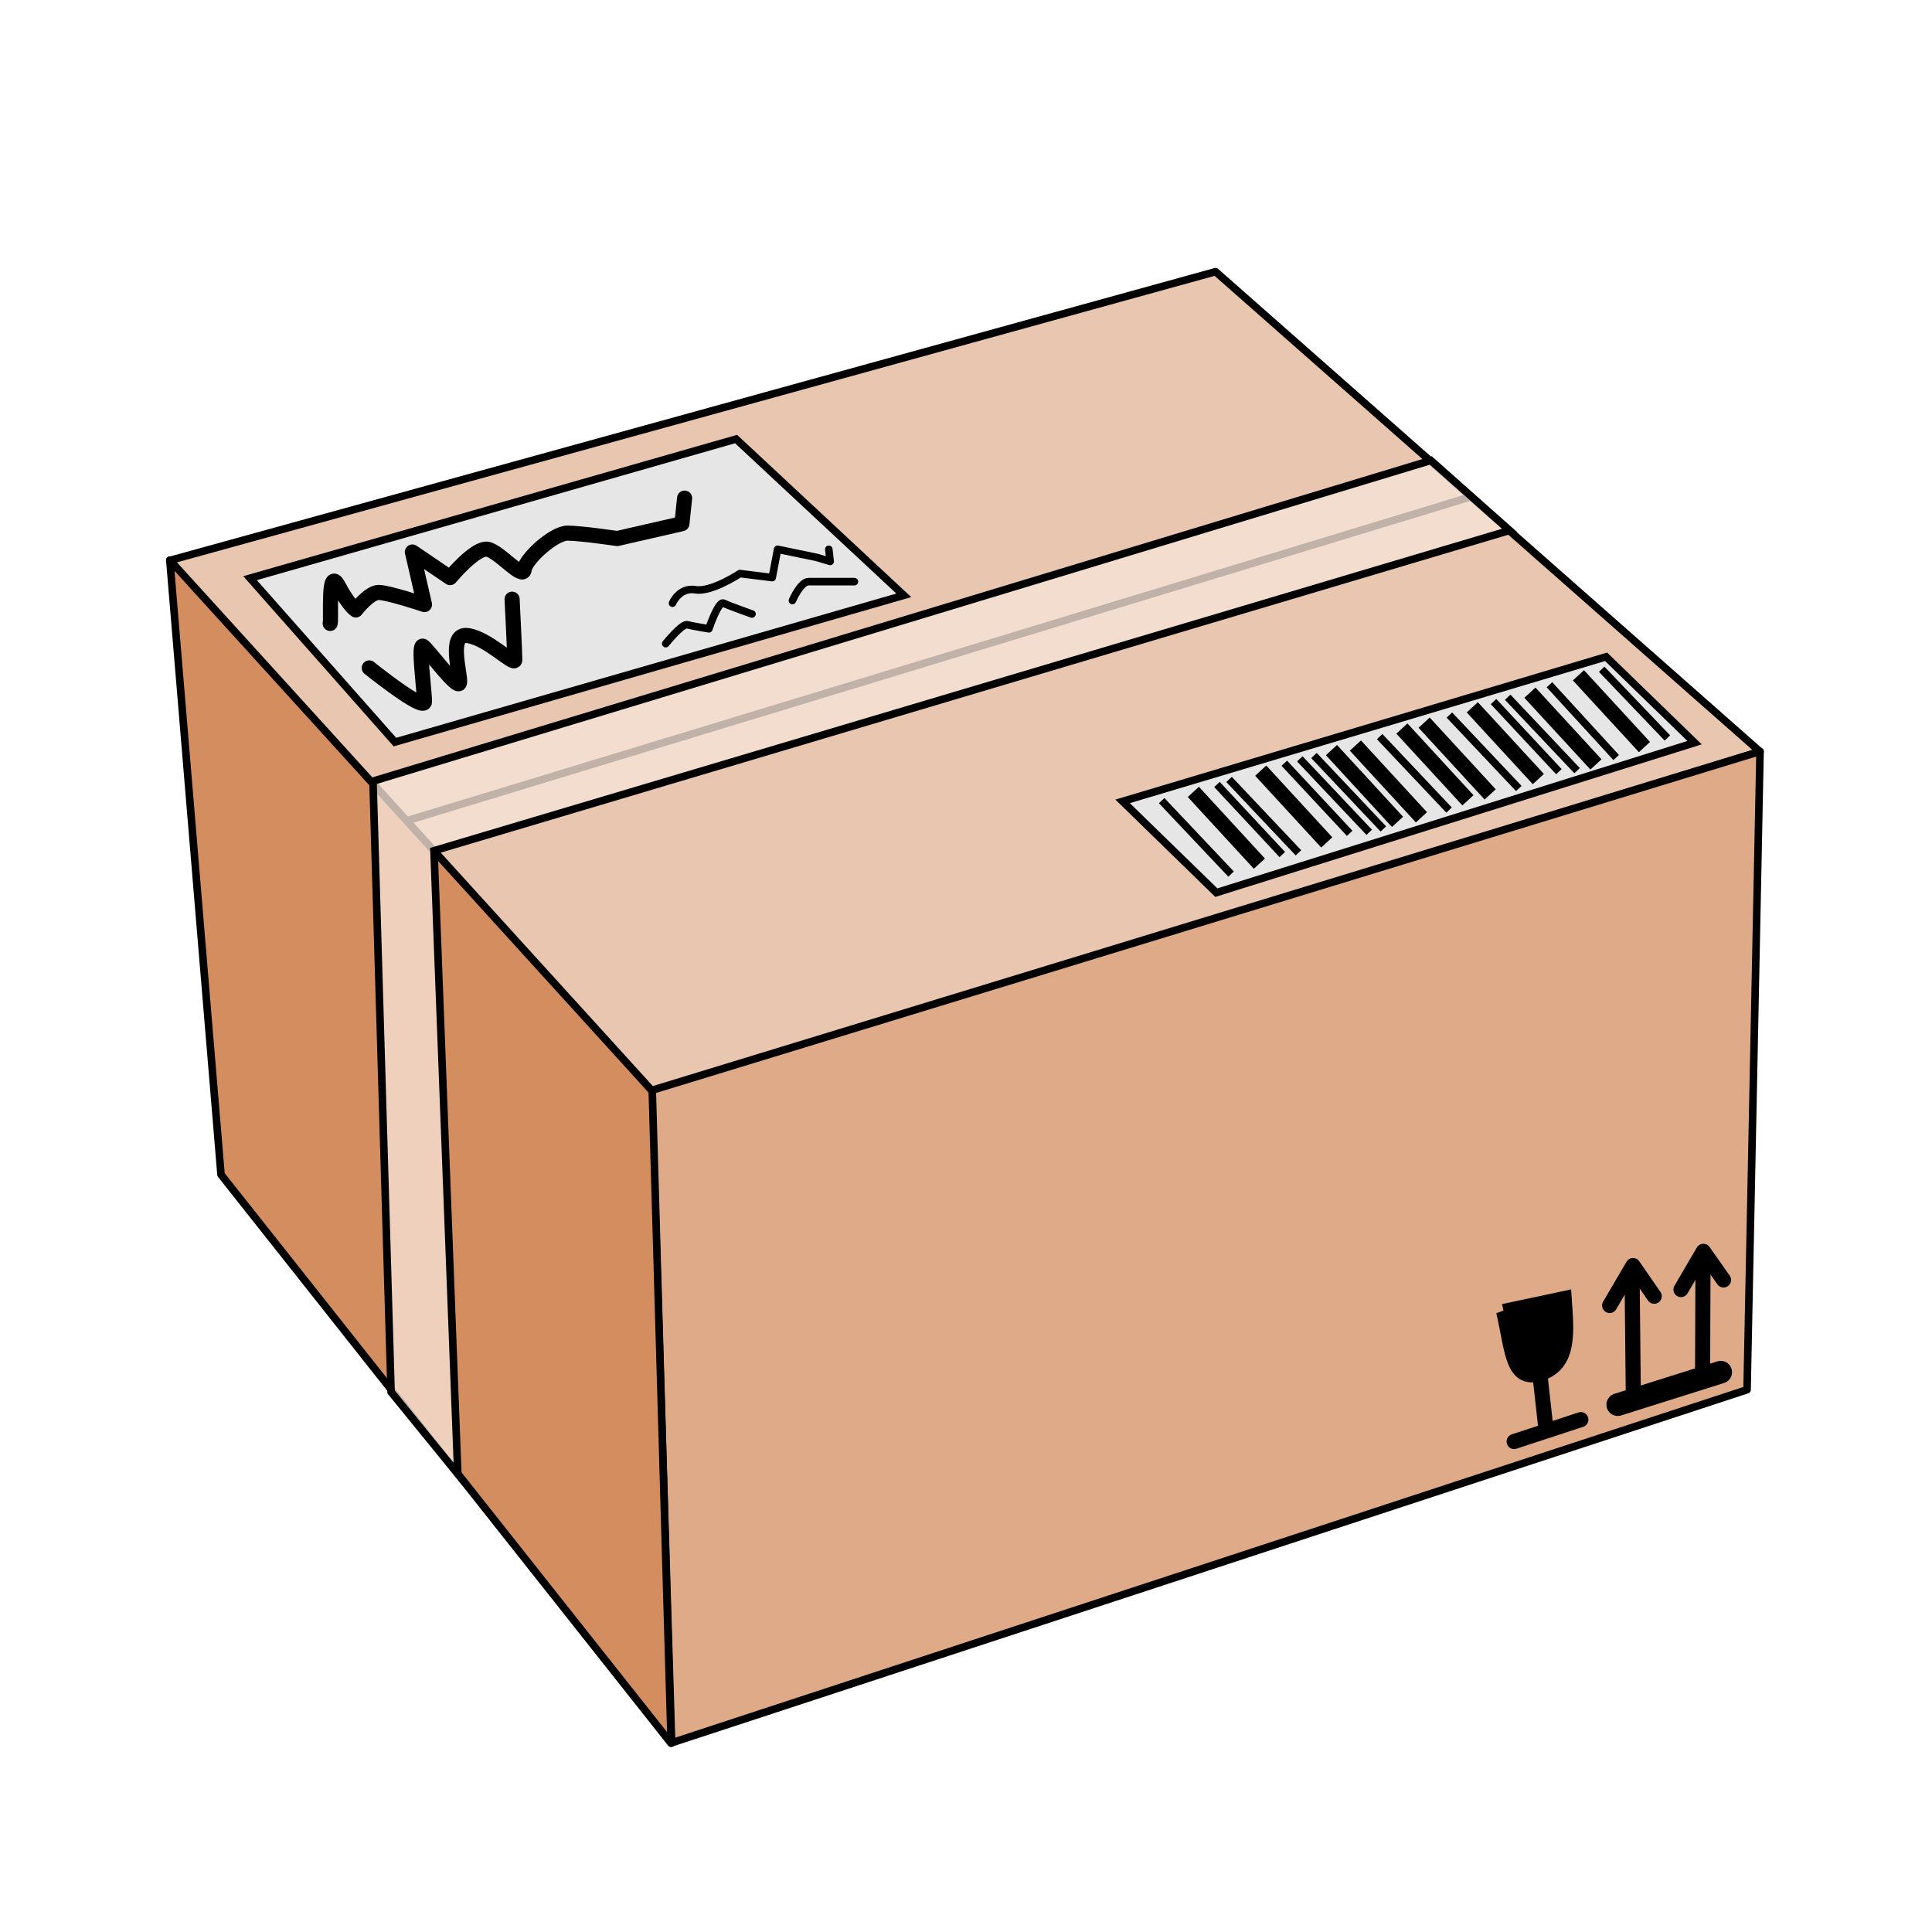 <svg xmlns="http://www.w3.org/2000/svg" xmlns:svg="http://www.w3.org/2000/svg" id="svg2" version="1.1" viewBox="0 0 256 256"><g id="layer2" style="opacity:1"><g id="g4171"><path style="fill:#e9c6af;fill-rule:evenodd;stroke:#000;stroke-width:1px;stroke-linecap:butt;stroke-linejoin:round;stroke-opacity:1" id="path4191" d="M 22.512,74.256 161.071,36 233.214,99.594 84.643,145.286 Z"/><path style="fill:#deaa87;fill-rule:evenodd;stroke:#000;stroke-width:1px;stroke-linecap:butt;stroke-linejoin:round;stroke-opacity:1" id="path4186" d="m 88.996,230.933 -2.656,-86.451 146.875,-44.911 -1.719,84.576 z"/><path style="fill:#d38d5f;fill-rule:evenodd;stroke:#000;stroke-width:1px;stroke-linecap:butt;stroke-linejoin:round;stroke-opacity:1" id="path4189" d="M 29.286,155.643 88.929,231 86.429,144.571 22.5,74.214 Z"/><path style="fill:#e6e6e6;fill-rule:evenodd;stroke:#000;stroke-width:1px;stroke-linecap:butt;stroke-linejoin:miter;stroke-opacity:1" id="path4193" d="M 33.135,76.611 52.328,98.33 119.756,78.884 97.532,58.176 Z"/><path style="fill:#e6e6e6;fill-rule:evenodd;stroke:#000;stroke-width:1px;stroke-linecap:butt;stroke-linejoin:miter;stroke-opacity:1" id="path4195" d="m 148.751,106.186 12.42,12.094 63.37,-19.872 -11.726,-11.38 z"/><path style="fill:none;fill-rule:evenodd;stroke:#000;stroke-width:2;stroke-linecap:round;stroke-linejoin:miter;stroke-miterlimit:4;stroke-dasharray:none;stroke-opacity:1" id="path4197" d="m 200.631,191.011 8.839,-2.904"/><path style="fill:#000;fill-rule:evenodd;stroke:#000;stroke-width:2;stroke-linecap:butt;stroke-linejoin:miter;stroke-miterlimit:4;stroke-dasharray:none;stroke-opacity:1" id="path4199" d="m 204.861,189.496 -0.802,-7.257 m -4.817,-8.464 8.018,-1.705 c 0.274,4.083 0.887,8.76 -3.267,9.943 -3.636,1.036 -3.566,-3.158 -4.751,-8.239 z"/><path style="fill:none;fill-rule:evenodd;stroke:#000;stroke-width:3;stroke-linecap:round;stroke-linejoin:miter;stroke-miterlimit:4;stroke-dasharray:none;stroke-opacity:1" id="path4201" d="m 214.36,186.122 13.642,-4.301"/><path style="fill:none;fill-rule:evenodd;stroke:#000;stroke-width:2;stroke-linecap:round;stroke-linejoin:miter;stroke-miterlimit:4;stroke-dasharray:none;stroke-opacity:1" id="path4203" d="m 216.415,184.129 -0.162,-15.702"/><path style="fill:none;fill-rule:evenodd;stroke:#000;stroke-width:2;stroke-linecap:round;stroke-linejoin:round;stroke-miterlimit:4;stroke-dasharray:none;stroke-opacity:1" id="path4205" d="m 213.285,172.984 3.101,-5.292 2.806,4.064"/><path style="opacity:1;fill:none;fill-rule:evenodd;stroke:#000;stroke-width:2;stroke-linecap:round;stroke-linejoin:miter;stroke-miterlimit:4;stroke-dasharray:none;stroke-opacity:1" id="path4203-6" d="m 225.599,181.976 0.061,-15.434"/><path style="opacity:1;fill:none;fill-rule:evenodd;stroke:#000;stroke-width:2;stroke-linecap:round;stroke-linejoin:round;stroke-miterlimit:4;stroke-dasharray:none;stroke-opacity:1" id="path4205-1" d="m 222.738,170.875 2.967,-5.069 2.672,3.796"/><path style="fill:none;fill-rule:evenodd;stroke:#000;stroke-width:2;stroke-linecap:round;stroke-linejoin:round;stroke-miterlimit:4;stroke-dasharray:none;stroke-opacity:1" id="path4243" d="m 43.75,82.607 c 0.179,-0.714 -0.357,-7.679 1.071,-5 1.429,2.679 2.321,3.214 2.321,3.214 0,0 1.786,-2.321 3.036,-2.321 1.25,0 6.071,1.607 6.071,1.607 l -1.607,-6.964 5,3.393 c 0,0 3.393,-4.107 5,-3.75 1.607,0.357 4.643,4.107 4.821,2.679 0.179,-1.429 3.929,-4.821 5.714,-4.821 1.786,0 6.607,0.714 6.607,0.714 L 90.357,69.393 90.714,66"/><path style="fill:none;fill-rule:evenodd;stroke:#000;stroke-width:2;stroke-linecap:round;stroke-linejoin:round;stroke-miterlimit:4;stroke-dasharray:none;stroke-opacity:1" id="path4245" d="m 48.929,88.5 c 0,0 7.321,5.893 7.321,4.464 0,-1.429 -0.893,-7.857 -0.179,-7.321 0.714,0.536 4.643,5.893 4.821,4.821 0.179,-1.071 -1.607,-6.607 1.071,-6.25 2.679,0.357 6.25,4.107 6.25,3.214 0,-0.893 -0.357,-8.036 -0.357,-8.036"/><path style="fill:none;fill-rule:evenodd;stroke:#000;stroke-width:1px;stroke-linecap:round;stroke-linejoin:round;stroke-opacity:1" id="path4247" d="m 88.214,85.286 c 0,0 2.143,-2.679 2.857,-2.5 0.714,0.179 2.857,0.536 2.857,0.536 0,0 1.25,-3.75 1.964,-3.393 0.714,0.357 3.75,1.429 3.75,1.429"/><path style="fill:none;fill-rule:evenodd;stroke:#000;stroke-width:1px;stroke-linecap:round;stroke-linejoin:round;stroke-opacity:1" id="path4249" d="m 105,79.571 c 0,0 1.071,-2.5 2.143,-2.5 1.071,0 6.071,0 6.071,0"/><path style="fill:none;fill-rule:evenodd;stroke:#000;stroke-width:1px;stroke-linecap:round;stroke-linejoin:round;stroke-opacity:1" id="path4251" d="m 89.107,79.929 c 0,0 0.893,-2.143 3.036,-1.786 C 94.286,78.5 98.036,76 98.036,76 l 4.286,0.536 0.714,-3.75 5.179,1.071 1.786,0.536 -0.179,-1.607"/><path style="fill:none;fill-rule:evenodd;stroke:#000;stroke-width:1px;stroke-linecap:butt;stroke-linejoin:miter;stroke-opacity:1" id="path4253" d="m 153.929,106.089 9.196,9.732"/><path style="fill:none;fill-rule:evenodd;stroke:#000;stroke-width:2;stroke-linecap:butt;stroke-linejoin:miter;stroke-miterlimit:4;stroke-dasharray:none;stroke-opacity:1" id="path4255" d="m 158.125,104.929 8.75,9.509"/><path style="fill:none;fill-rule:evenodd;stroke:#000;stroke-width:1px;stroke-linecap:butt;stroke-linejoin:miter;stroke-opacity:1" id="path4257" d="m 161.25,103.946 8.661,9.286"/><path style="opacity:1;fill:none;fill-rule:evenodd;stroke:#000;stroke-width:1px;stroke-linecap:butt;stroke-linejoin:miter;stroke-opacity:1" id="path4253-1" d="m 162.856,103.276 9.196,9.732"/><path style="opacity:1;fill:none;fill-rule:evenodd;stroke:#000;stroke-width:2;stroke-linecap:butt;stroke-linejoin:miter;stroke-miterlimit:4;stroke-dasharray:none;stroke-opacity:1" id="path4255-6" d="m 167.052,102.115 8.75,9.509"/><path style="opacity:1;fill:none;fill-rule:evenodd;stroke:#000;stroke-width:1px;stroke-linecap:butt;stroke-linejoin:miter;stroke-opacity:1" id="path4257-0" d="m 170.177,101.133 8.661,9.286"/><path style="opacity:1;fill:none;fill-rule:evenodd;stroke:#000;stroke-width:1px;stroke-linecap:butt;stroke-linejoin:miter;stroke-opacity:1" id="path4253-19" d="m 172.231,100.552 9.196,9.732"/><path style="opacity:1;fill:none;fill-rule:evenodd;stroke:#000;stroke-width:2;stroke-linecap:butt;stroke-linejoin:miter;stroke-miterlimit:4;stroke-dasharray:none;stroke-opacity:1" id="path4255-1" d="m 176.427,99.392 8.75,9.509"/><path style="opacity:1;fill:none;fill-rule:evenodd;stroke:#000;stroke-width:1px;stroke-linecap:butt;stroke-linejoin:miter;stroke-opacity:1" id="path4253-6" d="m 182.811,97.606 9.196,9.732"/><path style="opacity:1;fill:none;fill-rule:evenodd;stroke:#000;stroke-width:2;stroke-linecap:butt;stroke-linejoin:miter;stroke-miterlimit:4;stroke-dasharray:none;stroke-opacity:1" id="path4255-4" d="m 185.758,96.535 8.75,9.509"/><path style="opacity:1;fill:none;fill-rule:evenodd;stroke:#000;stroke-width:1px;stroke-linecap:butt;stroke-linejoin:miter;stroke-opacity:1" id="path4253-3" d="m 192.052,94.749 9.196,9.732"/><path style="opacity:1;fill:none;fill-rule:evenodd;stroke:#000;stroke-width:2;stroke-linecap:butt;stroke-linejoin:miter;stroke-miterlimit:4;stroke-dasharray:none;stroke-opacity:1" id="path4255-0" d="m 195.088,93.722 8.75,9.509"/><path style="opacity:1;fill:none;fill-rule:evenodd;stroke:#000;stroke-width:1px;stroke-linecap:butt;stroke-linejoin:miter;stroke-opacity:1" id="path4257-9" d="m 197.901,92.963 8.661,9.286"/><path style="opacity:1;fill:none;fill-rule:evenodd;stroke:#000;stroke-width:1px;stroke-linecap:butt;stroke-linejoin:miter;stroke-opacity:1" id="path4253-60" d="m 205.311,90.731 8.839,9.643"/><path style="opacity:1;fill:none;fill-rule:evenodd;stroke:#000;stroke-width:2;stroke-linecap:butt;stroke-linejoin:miter;stroke-miterlimit:4;stroke-dasharray:none;stroke-opacity:1" id="path4255-2" d="m 209.151,89.481 8.75,9.509"/><path style="opacity:1;fill:none;fill-rule:evenodd;stroke:#000;stroke-width:1px;stroke-linecap:butt;stroke-linejoin:miter;stroke-opacity:1" id="path4257-93" d="m 212.231,88.677 8.705,9.107"/><path style="opacity:1;fill:none;fill-rule:evenodd;stroke:#000;stroke-width:2;stroke-linecap:butt;stroke-linejoin:miter;stroke-miterlimit:4;stroke-dasharray:none;stroke-opacity:1" id="path4255-0-6" d="m 202.723,91.781 8.75,9.509"/><path style="opacity:1;fill:none;fill-rule:evenodd;stroke:#000;stroke-width:2;stroke-linecap:butt;stroke-linejoin:miter;stroke-miterlimit:4;stroke-dasharray:none;stroke-opacity:1" id="path4255-0-8" d="m 188.705,95.754 8.75,9.509"/><path style="opacity:1;fill:none;fill-rule:evenodd;stroke:#000;stroke-width:1px;stroke-linecap:butt;stroke-linejoin:miter;stroke-opacity:1" id="path4253-19-5" d="m 174.107,100.107 9.196,9.732"/><path style="opacity:1;fill:none;fill-rule:evenodd;stroke:#000;stroke-width:2;stroke-linecap:butt;stroke-linejoin:miter;stroke-miterlimit:4;stroke-dasharray:none;stroke-opacity:1" id="path4255-6-5" d="m 179.598,98.79 8.75,9.509"/><path style="opacity:1;fill:none;fill-rule:evenodd;stroke:#000;stroke-width:1px;stroke-linecap:butt;stroke-linejoin:miter;stroke-opacity:1" id="path4253-6-6" d="m 199.777,92.384 9.196,9.732"/><path style="fill:none;fill-rule:evenodd;stroke:#000;stroke-width:1px;stroke-linecap:butt;stroke-linejoin:miter;stroke-opacity:1" id="path4388" d="M 53.981,108.732 194.911,65.821"/><path style="fill:#f4e3d7;fill-opacity:.784;fill-rule:evenodd;stroke:#000;stroke-width:1px;stroke-linecap:butt;stroke-linejoin:miter;stroke-opacity:1" id="path4386" d="m 51.823,184.445 -2.399,-80.938 140.166,-42.493 10.441,9.269 -142.526,42.442 3.157,82.58 z"/></g></g></svg>